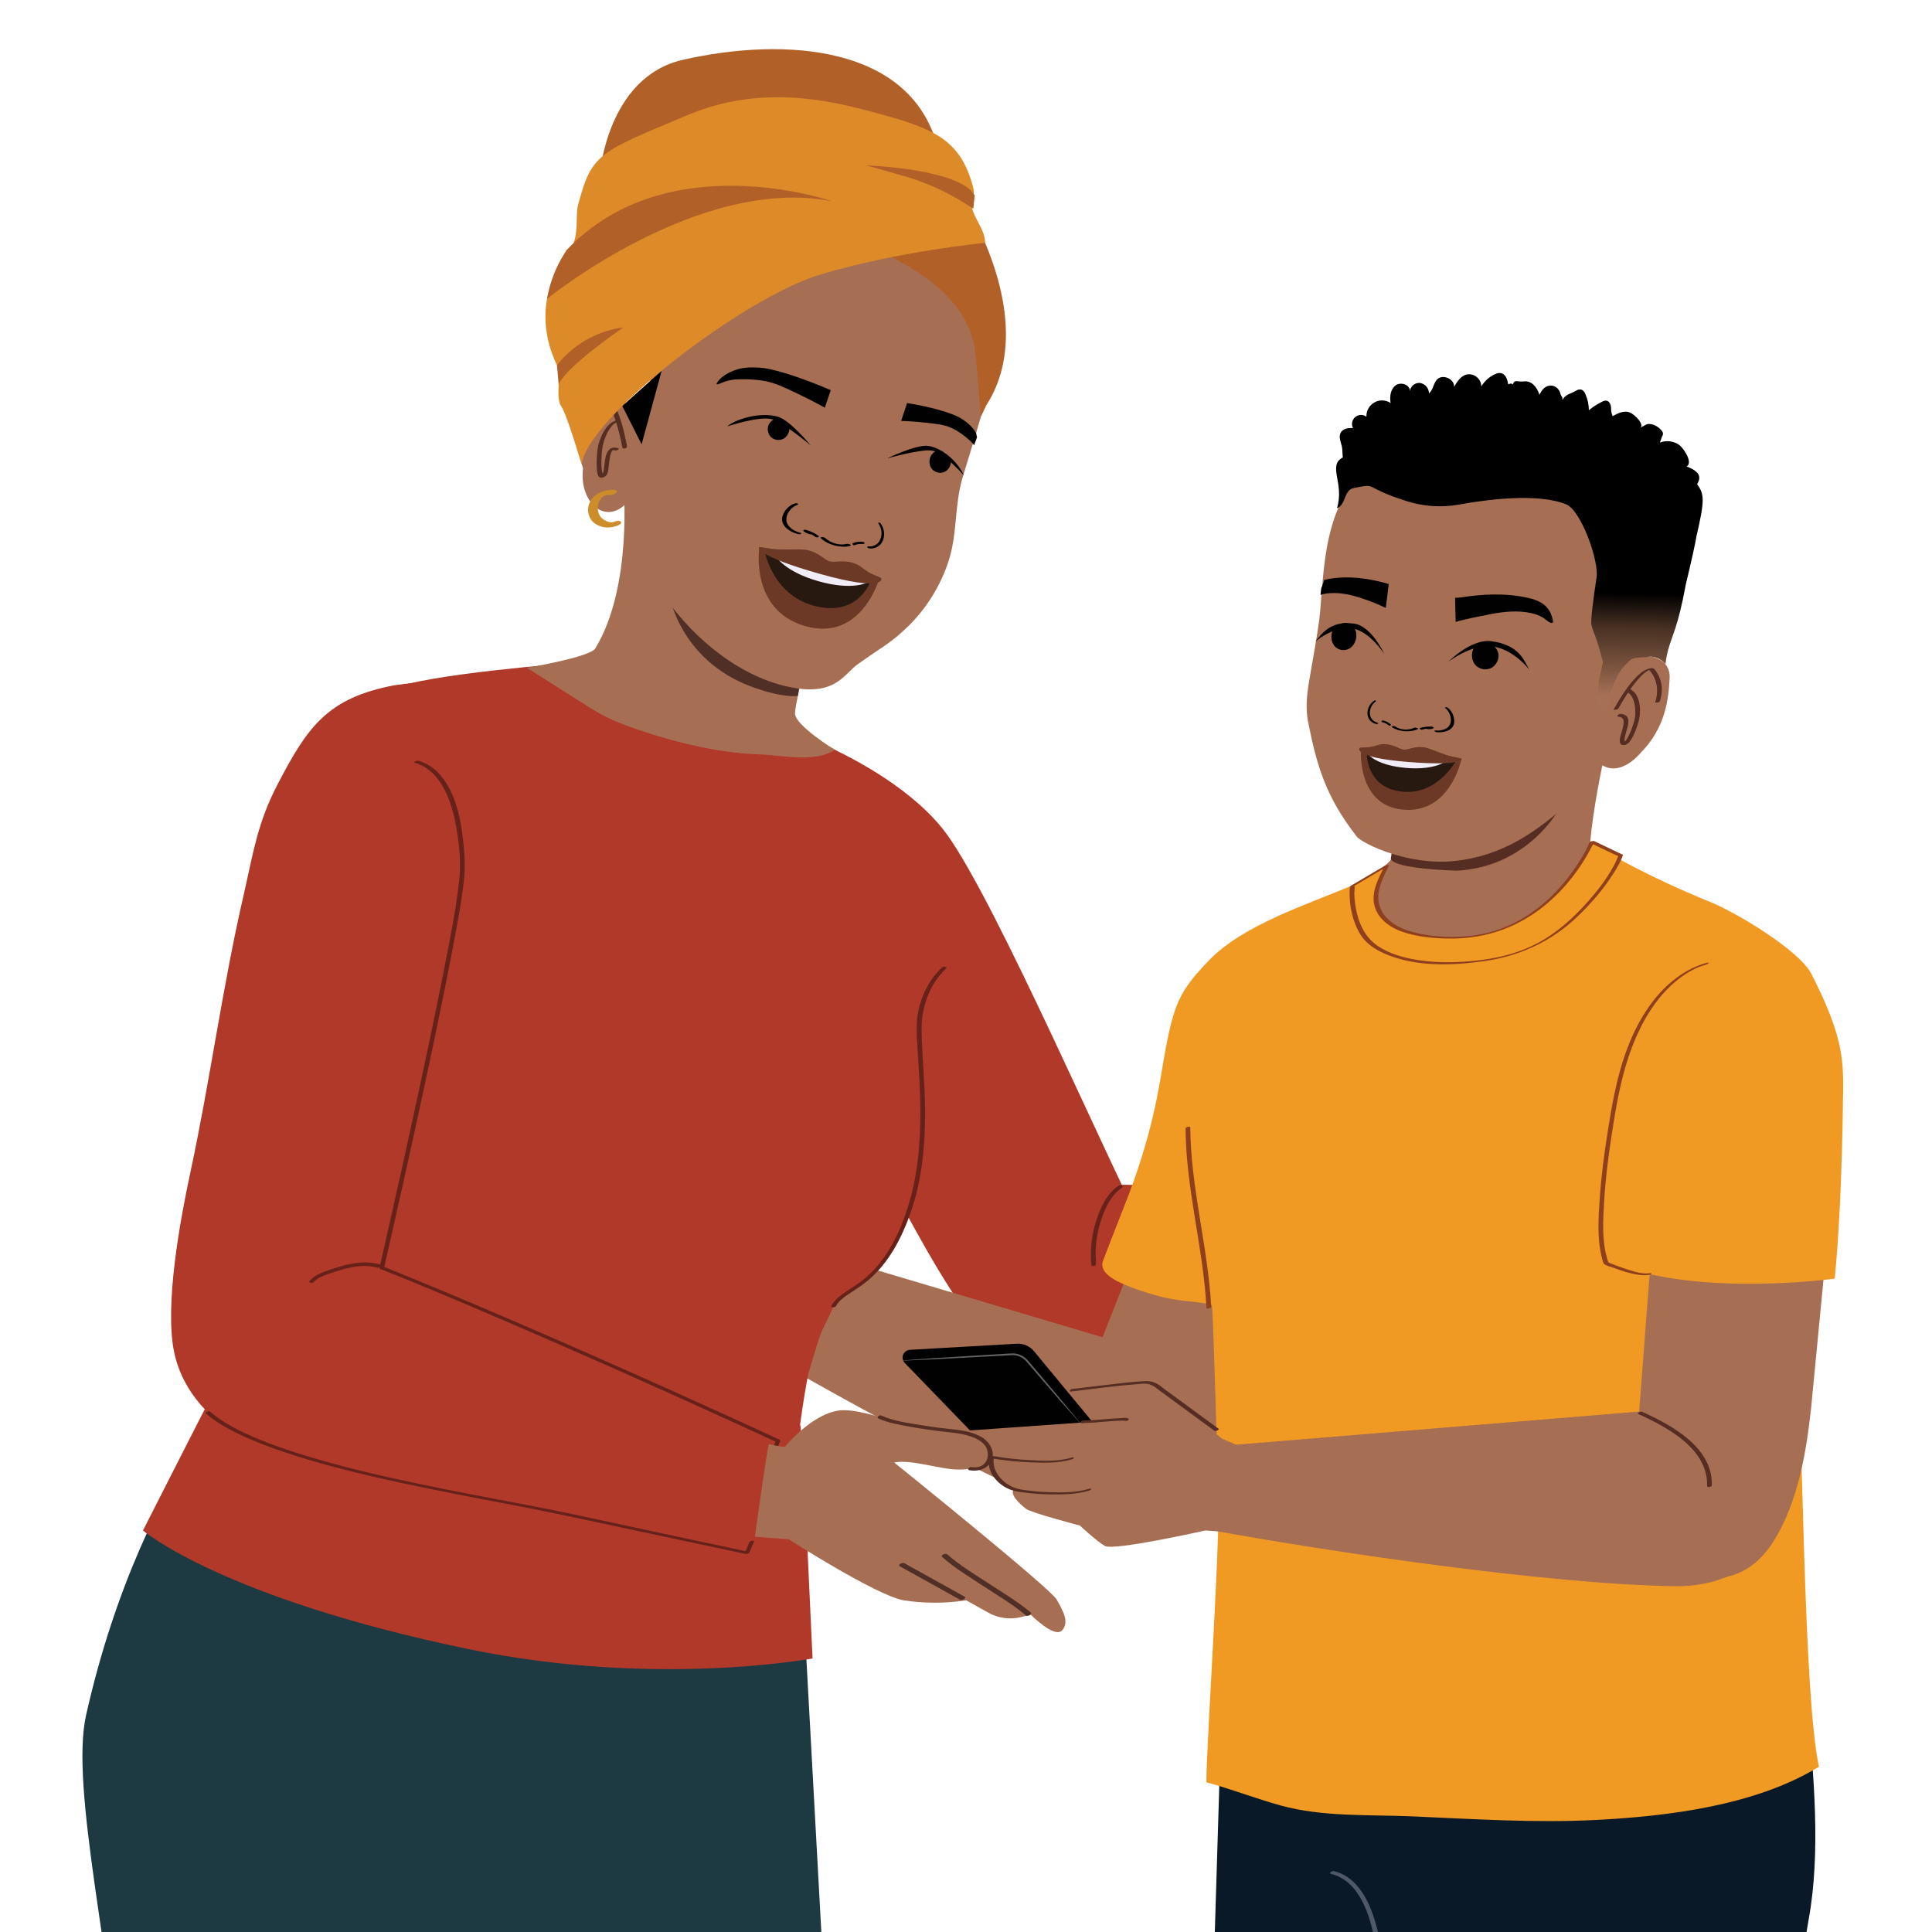 <?xml version="1.0" encoding="UTF-8"?>
<svg id="Layer_1" data-name="Layer 1" xmlns="http://www.w3.org/2000/svg" xmlns:xlink="http://www.w3.org/1999/xlink" viewBox="0 0 595.28 595.28">
  <defs>
    <style>
      .cls-1 {
        fill: #6b3926;
      }

      .cls-2 {
        fill: #271810;
      }

      .cls-3 {
        fill: #010101;
      }

      .cls-4 {
        fill: #4e5868;
      }

      .cls-5 {
        fill: #1d3942;
      }

      .cls-6 {
        fill: #f1edf6;
      }

      .cls-7 {
        fill: url(#linear-gradient);
      }

      .cls-8 {
        fill: #b13929;
      }

      .cls-9 {
        fill: #f19a23;
      }

      .cls-10 {
        fill: #a66f53;
      }

      .cls-11 {
        fill: #0a1928;
      }

      .cls-12 {
        fill: #b16028;
      }

      .cls-13 {
        fill: #646464;
      }

      .cls-14 {
        fill: #cc8d2a;
      }

      .cls-15 {
        fill: #dd8a28;
      }

      .cls-16 {
        fill: #4f2f26;
      }

      .cls-17 {
        fill: #552d23;
      }

      .cls-18 {
        fill: #8e6528;
      }

      .cls-19 {
        fill: #8e3f1e;
      }

      .cls-20 {
        fill: #662219;
      }
    </style>
    <linearGradient id="linear-gradient" x1="465.58" y1="264.37" x2="467.7" y2="168.68" gradientUnits="userSpaceOnUse">
      <stop offset=".16" stop-color="#a67055"/>
      <stop offset=".53" stop-color="#a67055"/>
      <stop offset=".62" stop-color="#7c543f"/>
      <stop offset=".75" stop-color="#483123"/>
      <stop offset=".86" stop-color="#000"/>
      <stop offset=".94" stop-color="#000"/>
      <stop offset=".99" stop-color="#000"/>
    </linearGradient>
  </defs>
  <path class="cls-8" d="M327.98,418.79c-1.44-3.63,2.53,1.91,1.98-1.96-.5-3.55.92-10.54,1.16-14.11.46-7.01,2.5-2.53,4.96-9.1,3.59-9.6,9.25-7.06,16.63-14.4-10.1-18.31-45.76-101.45-61.13-122.37-9.94-13.53-28.3-22.9-34.35-25.82l-24.5-10.76h0c-13.25,16.63-15.94,26.12-11.51,45.04,3.16,13.49,8.16,21.06,14.64,33.3,13.55,25.62,29.39,49.69,43.3,75.11,7.03,12.85,19.99,36.54,31.89,45.54,5.79,4.38,14.41,9.08,23.01,11.24-.35-.8-5.74-10.9-6.07-11.72Z"/>
  <path class="cls-8" d="M327.88,370.62c-4.71,5.31.67,20.32-2.45,26.7-2.98,6.1-4.14,5.4-5.15,12.12-.56,3.7,5.01,2.25,5.32,5.99.32,3.83-4.79-5.03-3.66-1.36.04.13,3.73,13.48,3.77,13.61,4.65,1.65,10.84,3.99,15.14,3.36,14.15,1.44,43.34-6.08,44.44-7.22,32.97-10.2,81-11.96,104.54-21.25l9.24-14.04,2.16-11.55,6.95-18.02-.85-4.55s-41.67,3.75-80.22,8.21c-32.94,3.81-86.22,2.3-86.22,2.3"/>
  <path class="cls-10" d="M425.13,345.57l-50.64-26.91-11.51,34.25-24.49,62.25c8.06,6.89,27.97,9.38,36.86,15.12,5.15,3.32,4.81,1.82,9.79,5.38,2.29-3.7,21.97-53.02,23.8-56.61,5.22-10.27,4.91-1.55,16.18-33.47Z"/>
  <path class="cls-10" d="M408.56,383.68s-16.86,40.5-17.67,42.37c-5.03,11.65-12.1,26.35-23.2,35.88-14.91,12.8-31.45,5.02-43.64-15.02-13.49-22.17,29.78-43.55,29.78-43.55l54.74-19.68Z"/>
  <path class="cls-10" d="M359.3,466.39c-5.4,3.14-16.18,4.85-28.26-.05-36.6-14.86-95.61-48.6-126.65-67.68l12.21-8.64.91-14.29,123.27,36.61"/>
  <path class="cls-11" d="M554.29,500.58l2.48,24.85c2.08,20.85,4.3,45.39.5,66l-19.72,118.18s1.79,49.41.58,94.45c-18.24,20.32-85.66,19.38-112.04,7.28l-1.17-89.12,8.76-147.47-19.06-75.37,139.66,1.2Z"/>
  <path class="cls-11" d="M413.4,803.88c-7.48-.21-28-3.92-35.32-4.91l-2.71-27.95c-2.91-10.67-5.18-59.87-4.28-70.94l6.53-212.95,79.71,4.34-.43,311.31c-16.79-.96-26.69,1.56-43.51,1.09Z"/>
  <path class="cls-4" d="M425.22,804.03c-.82-7.26-1.18-14.6-1.65-21.89-.73-11.35-1.38-22.71-1.96-34.07-.48-9.48-.98-18.97-1.15-28.46-.06-3.12.04-6.22.17-9.33l.77-19,1.14-28.11c.4-9.87.8-19.74,1.21-29.61.32-7.96.65-15.92.97-23.87.15-3.57.51-7.21.44-10.79-.04-2-.7-4.14-1.23-6.05-1.29-4.63-3.27-9.46-6.78-12.87-1.73-1.68-3.81-2.91-6.17-3.46-.53-.12-1.71.66-.87.86,8.88,2.1,12.29,13.33,13.53,21.25.08.52.06.21.05.59,0,.47-.04.94-.06,1.4l-.24,6.01c-.3,7.3-.59,14.59-.89,21.89l-1.18,28.96c-.39,9.59-.78,19.19-1.17,28.78-.29,7.12-.58,14.23-.87,21.35-.12,2.85-.3,5.71-.32,8.56-.06,8.14.42,16.3.8,24.43.54,11.41,1.17,22.81,1.86,34.21.54,8.79,1.06,17.59,1.82,26.36.09,1.08.19,2.17.31,3.25.06.55,1.52.22,1.45-.39h0Z"/>
  <path class="cls-5" d="M239.59,829.72c5.69-57.05,13.51-173.16,13.7-230.36l-7.72-140.96c-.53-3.23-1.08-6.44-1.56-9.64-4.27.76-3.15,1.38-7.51,1.77-14.25,1.27-28.65.5-42.76-1.64-29.19-4.41-56.97-14.55-83.6-25.9-10.54-4.49-20.95-9.23-31.33-14.02l6.43,3.71s-40.95,36.66-58.72,115.8c-5.04,22.42,8.26,75.67,12.09,127.12,9.7,130.15,25.99,279.55,25.99,279.55,0,0,24.02,15.75,95.82,12.44,15.96-.74,68.81-9.37,68.81-9.37,4.63-21.72,8.12-86.02,10.36-108.51Z"/>
  <path class="cls-10" d="M496.19,224.62s-8.62,34.91-6.11,47.48c.61,3.05,15.67,13.79,15.67,13.79l-76.16,27.04-24.26-31.57s21.95-13.53,23.45-16.88c1.5-3.35,4.17-29.81,4.17-29.81"/>
  <path class="cls-17" d="M429.1,260.66s14.18,2.48,18.28,2.22,11.14-.87,32.29-12.5c0,0-9.65,16.82-30.72,17.88,0,0-19.26-.41-20.43-3.62l.58-3.97Z"/>
  <path class="cls-10" d="M484.64,246.21c-11.23,10.4-22,17.55-36.46,19.08-14.19,1.51-28.43-5.32-30.17-7.56-9.55-12.3-12.24-21.69-14.96-35.28-.74-3.69-.48-7.57.14-11.51.93-5.91,3.15-17.19,3.6-22.88,1.17-14.49,1.69-28.94,10.82-40.33,19.02-23.73,60.86-17.95,74.87-9.56,16.37,9.8,22.52,27.11,21.89,44.84-.21,5.78-1.31,11.1-3.22,15.94-2.69,2.46-5.09,5.19-7.18,8.12"/>
  <path class="cls-10" d="M491.11,233.43c6.6,8.23,14.28-1.35,14.28-1.35,7.89-7.85,8.73-16.93,9.05-23.16.32-6.23-6.51-6.77-6.51-6.77-5.86.09-5.1.85-14.5,16.61"/>
  <path class="cls-3" d="M456.1,197.93c1.79-.63,3.63.38,4.59,1.5.23.26.83,1.01,1,2.15.22,1.46-.56,2.97-1.57,3.81-1.35,1.13-3.34,1.08-4.74.17-1.91-1.23-2.23-3.77-1.48-5.49.14-.31.76-1.63,2.21-2.14"/>
  <path class="cls-3" d="M446.28,203.88s6.98-7.13,13.2-6.32c8.75,1.15,10.14,6.07,11.69,8.73,0,0-4.86-6.42-11.64-7.16-6.16-.67-13.25,4.74-13.25,4.74Z"/>
  <path class="cls-3" d="M416.47,192.56c-1.44-1.08-3.36-.59-4.51.24-.27.19-1,.75-1.45,1.81-.58,1.35-.27,3.01.42,4.09.92,1.44,2.71,1.92,4.21,1.41,2.03-.69,2.98-3.05,2.75-4.9-.04-.34-.26-1.77-1.42-2.64"/>
  <path class="cls-3" d="M426.48,201.43s-3.91-8.57-9.29-9.29c-7.56-1.01-10.01,3.41-12,5.6,0,0,5.72-5.02,11.54-4.09,5.28.84,9.74,7.78,9.74,7.78Z"/>
  <g>
    <path class="cls-3" d="M429.97,223.89c1.52,1.06,4.02,1.17,5.78.36.39-.18,1.57.19,1.02.44-2.33,1.07-5.89.75-7.85-.62-.19-.14-.14-.29.13-.34.28-.06.71.02.92.16"/>
    <path class="cls-3" d="M437.54,224.32c1.15-.38,2.41-.5,3.64-.44.18,0,.4.11.52.24.09.11.1.23-.05.29-.6.25-1.34.3-1.99.2-.21-.03-.47-.12-.57-.31-.09-.18.13-.26.29-.24.54.08,1.11.04,1.61-.17.16.18.32.35.48.53-1.1-.05-2.23.06-3.26.4-.21.07-.48-.03-.64-.15-.12-.09-.24-.29-.03-.36"/>
    <path class="cls-3" d="M442.36,225.08c1.43.14,3.19-.27,4.02-1.26,1.26-1.49.61-4.35-1.05-5.62-.18-.14-.06-.27.14-.29.26-.02.55.11.74.25,1.44,1.1,2.17,3.5,1.75,5-.4,1.4-1.89,2.22-3.65,2.42-.52.06-1.07.07-1.61.02-.22-.02-.6-.14-.68-.32-.09-.19.12-.24.32-.21"/>
    <path class="cls-3" d="M427.45,222.83c.1-.16-.03-.28-.15-.29-.39-.04-.77-.2-1.06-.5-.15.14-.29.28-.44.42.76.18,1.5.53,2.14,1.08.13.11.33.07.47-.01.1-.07.22-.23.1-.34"/>
    <path class="cls-3" d="M428.5,223.18c-.71-.61-1.54-1-2.39-1.2-.12-.03-.3.02-.4.12-.08.08-.11.2-.03.29"/>
    <path class="cls-3" d="M424.46,222.65c-.92-.15-1.94-.91-2.26-2.05-.49-1.71.39-3.57,1.68-4.46.14-.1.09-.25-.03-.31-.16-.08-.37,0-.52.1-1.12.78-1.96,2.17-2,3.71-.03,1.44.73,2.55,1.79,3.11.32.16.66.29,1,.35.14.02.4-.01.49-.17.09-.16-.03-.25-.16-.28"/>
  </g>
  <path class="cls-3" d="M448.33,184.2c.03,1.4.06,2.81.1,4.22.03,1.07.05,2.14.09,3.21,3.13-.97,7.47-1.72,9.5-2.15,4.02-.85,8.22-1.42,12.33-.83,1.96.28,3.69.79,5.35,1.83.52.33,1.94,1.78,2.71,1.38.31-.16-.24-1.88-.3-2.05-1.13-3.46-3.92-4.85-7.31-5.6-6.91-1.54-13.83-1.21-20.8-.11"/>
  <path class="cls-3" d="M407.08,181.27c.37-.8.68-1.64.87-2.53.62-.19,1.26-.34,1.93-.44,6.14-.96,12.09-.05,18.01,1.63-.17,1.39-.34,2.79-.51,4.19-.13,1.06-.26,2.13-.4,3.19-2.61-1.23-4.87-2.1-6.58-2.69-3.4-1.19-6.97-2.1-10.58-1.86-1.04.07-2.02.24-2.97.55l.24-2.04Z"/>
  <path class="cls-1" d="M434.04,232.72c6.23.5,16.22,1.28,16.22,1.28,0,0-3.35,16.64-17.79,15.48-14.44-1.16-13.14-18.45-13.14-18.45,0,0,8.48,1.18,14.72,1.68Z"/>
  <path class="cls-2" d="M433.98,232.72c2.96.24,14.77,1.45,14.77,1.45,0,0-5.58,10.64-16.29,9.78-11.62-.93-11.32-11.8-11.32-11.8l12.83.57Z"/>
  <path class="cls-6" d="M433.81,233.25c2.96.24,11.85,1.22,11.85,1.22,0,0-3.39,2.87-12.28,2.15-8.89-.71-11.57-3.95-11.57-3.95l12,.58Z"/>
  <path class="cls-1" d="M419.02,230.39c.33-.07.32-.07,1.83-.11,2.5-.06,3.62-.98,5.43-1.01,3.09-.04,4.92,1.59,6.26,1.7,1.33.11,3.4-1.21,6.45-.68,1.78.31,5.99,2.34,8.45,2.8,1.48.28,2.55.52,2.86.64.43.17.16,2.38-16.61,1.03-16.77-1.35-15.12-4.28-14.66-4.38Z"/>
  <path class="cls-17" d="M498.64,218.32c1.59-2.81,3.29-5.59,5.33-8.11,1-1.23,2.1-2.49,3.44-3.37.1-.06.19-.12.29-.18.08-.05.26-.14.19-.11.08-.04.16-.07.24-.11-.12.05-.02,0,.1-.03-.32.09.15-.01-.05.01-.1.01.09-.03-.08.01.13-.04.01.01-.01,0,.01,0,.1-.01.1,0,0,0-.05,0-.02.03.35.41.69.81.98,1.27,1.65,2.62,1.79,5.78.84,8.67-.07.21,1.31.08,1.42-.27.93-2.82.87-5.87-.63-8.48-.31-.54-.7-1.18-1.18-1.6-.11-.09-.16-.13-.29-.16-.75-.16-1.73.25-2.38.58-1.32.66-2.42,1.73-3.4,2.82-2.52,2.78-4.49,6.04-6.33,9.29-.12.21.51.11.57.1.23-.04.72-.13.86-.37h0Z"/>
  <path class="cls-17" d="M498.77,220.84c4.24.35-2.19,8.61,1.48,8.73.99.03,1.71-.79,2.22-1.54.85-1.27,1.42-2.74,1.93-4.18.63-1.8.96-3.31.9-5.21-.07-2.4-.7-5.13-3.03-6.31-.47-.24-1.78.42-1.14.75,1.92.97,2.52,3.2,2.68,5.19.11,1.32.07,2.68-.3,3.96-.46,1.58-1.01,3.16-1.77,4.63-.24.47-.5.94-.82,1.36-.05.06-.41.38-.41.45,0,.12.25.05.27-.02,0-.01-.17-.26-.18-.3-.06-.15-.06-.31-.06-.47,0-.38.09-.76.18-1.12.22-.93.54-1.84.76-2.77.21-.85.42-1.88.09-2.73-.37-.94-1.32-1.24-2.25-1.31-.61-.05-1.52.83-.54.91h0Z"/>
  <g>
    <path class="cls-3" d="M482.43,114.68c-.13.06-.14.06,0,0h0Z"/>
    <path class="cls-3" d="M486.93,124.86c-.06-.14-.13-.25-.19-.31.06.12.12.24.19.36,0-.01,0-.03,0-.04Z"/>
    <path class="cls-3" d="M486.93,124.91s0,.03,0,.04l.07.1s-.05-.09-.07-.13Z"/>
  </g>
  <path class="cls-7" d="M522.9,149.15c.19-.27.34-.57.46-.88.93-2.35-1.33-3.62-3.68-4.55,1.92-1.02-.48-5.01-2.09-6.48-1.76-1.35-4.09-1.68-6.15-.87l.67-1.91c.3-.37.37-.87.18-1.3-.28-.63-2.18-2.85-4.81-2.48l-2.2,1.16c1.65-.78-1.5-4.18-3.22-4.79-1.72-.61-3.61.25-5.17,1.2-.37-.85-.54-1.77-.49-2.7-.09-.9-.55-1.99-1.47-2.11-.46-.02-.92.1-1.31.34-1.45.71-2.82,1.59-4.07,2.62,0-1.72-.37-3.41-1.07-4.98-.2-.62-.66-1.13-1.25-1.39-.6-.1-1.21.04-1.7.39-1.87,1.07-3.06.99-4.16,2.84.16-1.21-.29-.83-.6-2.02-.3-1.23-1.28-2.17-2.52-2.42-1.94-.21-3.09,1.05-3.92,2.81-.75-2.36-2.43-4.44-4.89-4.11-1.93.24-2.66-.79-3.36.95-.9-.93-1.29.69-1.5-.58s-.87-2.71-2.15-2.94c-.61-.07-1.23.05-1.77.34-1.77.79-3.25,2.11-4.25,3.76,0-.24-.03-.48-.08-.71-.42-2.05-2.41-3.36-4.46-2.95-1.79.45-2.9,2.21-3.84,3.79.1-2.45-3.52-4.02-5.25-2.27-1.14,1.2-1.21,3.23-2.5,4.32,0-1.59-1.14-2.95-2.7-3.23-1.58-.17-3,.97-3.18,2.55.14-1.98-2.79-3-4.38-1.82-1.59,1.18-1.9,3.49-1.55,5.44-.84-.56-1.84-.83-2.85-.79-2.65.12-4.71,2.36-4.6,5.02-.85-.63-1.98-.73-2.92-.25-1.38.69-1.93,2.37-1.24,3.75-1.44-.08-3.1.11-3.81,1.48s.18,2.97.45,4.48c.18.99.09,2.03.24,3.09-4.81,2.48.59,7.96-1.81,15.65,2.88-1.17,2.07-5.6,5.13-6.21,7.87-1.57,2.24-.45,16.42,4.04,5.19,1.65,10.71,2,16.07,1.03,9-1.63,24.25-3.56,32.97-.08,4.68,1.87,10.18,17.53,9.41,22.51-.95,6.14-1.9,13.43-1.59,14.65.71,2.79,1.44,3.23,3.56,11.47l-1.28,5.79c-.06,1.3-.63,4.69-.73,7.84.75.43,1.24,1.04,2.1.96,2.86-.01,1.29-2.51,2.23-5.11,1.47-4.1,2.75-7.47,6.34-10.24,1.19-.92,4.26-.5,5.61-.96,3.44.04,4.97,2.37,4.97,2.37,0,0,.35-2.85.81-4.32,1.23-4.53,3.11-7.44,5.35-19.67.02-.09.02-.19.04-.28,1.42-5.81,3.31-14.24,3.29-14.86,2.73-11.65,2.48-13.2.27-16.39Z"/>
  <path class="cls-9" d="M375.26,454.37c1.38,12.98-3.52,81.31-3.56,94.77,7.49,2.03,15.34,5.07,22.9,7.16,12.94,3.57,27.17,2.78,40.5,3.35,18.98.82,37.96,2.09,56.96,1.09,21.28-1.12,48.55-4.24,68.38-16.38-4.8-22.89-4.84-100.27-7.34-151.12l-.14-7.11,14.91-48.96c.25-11.29-.44-18.83-9.73-37.06-3.72-7.29-23-18.84-30.92-22.08-20.63-8.4-32.2-15.55-32.2-15.55,0,0-20.66,30.95-51.79,27.29-31.13-3.66-16.56-20.66-16.56-20.66l-9.45,3.46c-14.14,6.07-34.2,12.29-44.85,23.47-9.07,9.52-10.75,13.16-13.77,30.22-1.46,8.27-3.34,23.32-12.51,46.17-.9,2.24-6.3,16.07-6.39,16.52-.62,3.33,3.06,6.39,17.03,10.33,7.07,1.99,13.57,1.6,16.67,2.9.38.7,1.75,51.21,1.85,52.17Z"/>
  <g>
    <path class="cls-9" d="M490.5,259.37s-12.36,29.82-43.09,29.53c-30.74-.3-22.43-17.04-22.43-17.04l2.3-5.13-10.62,6.27s-.94,7.55,3.13,14.57c4.07,7.02,18.19,11.08,37.71,8.31,11.45-1.63,20.65-5.95,29.35-14.85,10.41-10.65,12.51-17.44,12.51-17.44l-8.85-4.22Z"/>
    <path class="cls-19" d="M489.78,259.5c-1.38,3.32-3.39,6.46-5.49,9.36-4.71,6.5-10.8,12.15-18.06,15.69-4.6,2.24-9.57,3.57-14.67,3.95-5.57.41-11.53.06-16.91-1.51-5.03-1.47-9.95-4.78-9.98-10.52-.02-3.54,1.91-6.74,3.31-9.87.14-.32-1.16.06-1.26.12-2.23,1.32-4.46,2.63-6.69,3.95l-3.49,2.06c-.61.36-.63.5-.67,1.24-.26,4.75.8,9.88,3.29,13.96,1.7,2.78,4.58,4.64,7.52,5.92,9.44,4.09,20.71,3.71,30.67,2.28,10.72-1.54,20.45-5.94,28.35-13.4,4.31-4.07,8.31-8.68,11.48-13.7,1.09-1.73,2.25-3.59,2.87-5.56.02-.05.01-.08-.03-.11-2.95-1.41-5.9-2.81-8.85-4.22-.37-.18-1.5.42-1.37.48,2.63,1.26,5.27,2.51,7.9,3.77.18.08.85.28.94.45-.09-.16-.08.09-.15.25-.38.86-.75,1.72-1.19,2.55-2.27,4.27-5.32,8.14-8.55,11.71-4.31,4.77-9.12,9.09-14.81,12.15-5.45,2.93-11.43,4.52-17.54,5.29s-12.86,1.02-19.2.06c-4.47-.67-9.08-1.9-12.84-4.49-4.06-2.8-5.96-7.46-6.73-12.21-.21-1.31-.33-2.63-.35-3.96,0-.68.18-1.51.07-2.18-.03-.2.13-.3-.13-.01.09-.1.3-.18.41-.24.62-.33,1.22-.72,1.82-1.08,2.79-1.65,5.57-3.29,8.36-4.94l-1.26.12c-1.29,2.88-3.03,5.82-3.3,9.04-.45,5.46,3.51,9.2,8.31,11s10.58,2.29,15.89,2.28,10.56-.91,15.52-2.73c8.11-2.98,15.08-8.36,20.54-15.01,2-2.44,3.81-5.04,5.4-7.77.52-.89,1.01-1.79,1.47-2.71.21-.42.66-1.04.72-1.51,0-.06.06-.14.09-.21.09-.21-1.28-.1-1.43.27Z"/>
  </g>
  <path class="cls-10" d="M567.06,346.84l-56.31-10.8-.92,36.12-5.08,66.7c9.73,4.21,29.5.73,39.68,3.59,5.89,1.66,5.13.32,10.94,2.26,1.1-4.21,5.39-57.14,6.08-61.11,1.97-11.35,4.24-2.92,5.61-36.75Z"/>
  <path class="cls-10" d="M562.44,388.14s-4.19,43.67-4.41,45.7c-1.38,12.61-3.8,28.75-11.61,41.12-10.48,16.62-28.58,14.05-46.13-1.51-19.41-17.21,15.64-50.38,15.64-50.38l46.51-34.93Z"/>
  <path class="cls-10" d="M542.52,478.55c-3.89,4.88-13.32,10.39-26.36,10.19-39.5-.59-106.72-10.66-142.57-17.2l8.25-12.48-4.33-13.65,128.16-10.54"/>
  <path class="cls-9" d="M567.88,334.35s-.05,33.81-2.57,59.62c0,0-40.6,5.59-66.67-4.23-27.63-10.41-4.11-69.46-4.11-69.46l73.36,14.07Z"/>
  <g>
    <path class="cls-9" d="M525.6,296.9c2,.06-20.45,1.73-27.9,42.13-7.87,42.68-2.72,50.24-2.72,50.24,0,0,9.21,3.98,13.2,3.3"/>
    <path class="cls-19" d="M525.13,297.19c-.18,0,.24-.38.24-.38,0-.03.19-.05-.01,0-.09.03-.19.06-.28.08-.67.2-1.33.43-1.98.69-2.27.9-4.41,2.13-6.38,3.58-7.69,5.65-12.63,14.35-15.81,23.18-2.79,7.77-4.2,15.9-5.5,24.02-1.07,6.73-1.98,13.51-2.46,20.31-.44,6.13-.94,12.86.63,18.89.14.52.28,1.46.68,1.88.54.56,1.89.82,2.6,1.08,2.59.97,5.27,1.88,8.02,2.26,1.06.15,2.12.2,3.18.04.58-.09,1.3-.68.27-.53-2.6.39-5.61-.73-8.05-1.54-1.18-.39-2.34-.82-3.49-1.28-.23-.09-1.04-.37-1.08-.41-.35-.34-.49-1.15-.61-1.59-1.57-5.57-1.16-11.87-.82-17.56.4-6.62,1.23-13.21,2.23-19.76,1.26-8.22,2.6-16.5,5.24-24.41,3.08-9.21,7.95-18.41,15.83-24.38,1.89-1.43,3.96-2.67,6.17-3.53.22-.08,2.79-.77,2.7-1.11-.03-.12-.29-.11-.38-.12-.31,0-1.64.56-.94.58h0Z"/>
  </g>
  <path class="cls-17" d="M504.8,435.69c8.93,4.06,21.52,10.71,21.19,22.17-.02.6,1.44.3,1.45-.18.33-11.73-12.3-18.52-21.49-22.69-.43-.2-1.75.43-1.15.7h0Z"/>
  <path class="cls-10" d="M322.25,436.1l9.42-6.55c1.6-1.1,3.47-1.75,5.41-1.86l18.9-1.08,20.54,16.66,5.99,2.57,1.6,26.56-12.78-.83s-28.21,6.36-30.93,4.75c-2.72-1.61-7.66-6.27-7.66-6.27,0,0-15.13-3.96-16.65-5.18-5.8-4.63-3.65-5.94-3.65-5.94l-2.61-1.04c-.42.93-4.46-4.89-4.25-7.94.12-1.77-.4-1.73-.4-1.73-2.57-1.29-4.45-3.65-5.11-6.45-.37-1.78,7.78-4.55,7.78-4.55l17.43.62-3.03-1.75Z"/>
  <path class="cls-3" d="M336.56,438.06l-17.93-21.69c-1.32-1.6-3.32-2.48-5.39-2.35l-32.88,1.88c-1.32.08-2.33,1.21-2.25,2.53h0c.04.57.28,1.11.67,1.53l20.09,20.78h0l37.68-2.67Z"/>
  <path class="cls-17" d="M330.19,449.1c-3.96,1.24-8.55,1.01-12.65.8-3.85-.2-7.7-.6-11.51-1.26-.27-.05-1.1.1-1.18.44-1.09,4.36,2.57,8.39,6.37,9.87,1.71.66,3.64.83,5.45,1.05,2.21.27,4.43.41,6.66.44,4.02.06,8.43.03,12.3-1.18.83-.26.71-.79-.14-.52-3.79,1.18-8.24,1.15-12.18,1.03-1.91-.06-3.81-.19-5.7-.42s-3.8-.4-5.52-1.14c-3.48-1.5-6.79-5.34-5.78-9.37l-1.18.44c4.2.72,8.47,1.15,12.73,1.31s8.54.26,12.49-.98c.83-.26.71-.79-.14-.52h0Z"/>
  <path class="cls-17" d="M334.41,438.03c0-.19.32-.02-.39.31-.33.08-.44.1-.31.09.01,0,.03,0,.04,0-.1.07-.08,0,.1,0,.32,0,.64,0,.95,0,1.39-.03,2.78-.14,4.17-.27,1.72-.16,3.43-.3,5.16-.39.55-.03,1.1-.05,1.66-.05.2,0,.39.01.59.01.05,0,.09.02.09.01.03-.05-.05.08-.13-.12.18.49,1.62.06,1.45-.39-.22-.58-2.15-.3-2.57-.28-2.1.08-4.2.26-6.3.45-1.43.13-2.87.22-4.31.23-.39,0-1.63,0-1.63.59s1.44.27,1.45-.19h0Z"/>
  <path class="cls-13" d="M333.08,438.75c-.17-.14-.33-.29-.47-.46l-1.22-1.39-4.64-5.21-6.7-7.77-3.94-4.59c-.69-.75-1.58-1.3-2.56-1.58-.5-.14-1.02-.22-1.54-.22l-1.64.09-22.77,1.21-6.91.3-1.88.11c-.22.02-.44.01-.66-.02.21-.06.43-.1.66-.09l1.88-.16,6.9-.5,22.76-1.38,1.68-.1c.57,0,1.14.09,1.69.25,1.08.32,2.06.93,2.82,1.76l3.93,4.63,6.61,7.86c1.83,2.18,3.32,4,4.42,5.33.48.59.86,1.09,1.23,1.46.14.14.27.31.37.48Z"/>
  <path class="cls-8" d="M250.36,510.99s-2.39-51.46-2.39-51.46c-.27-5.91-1.18-11.74-1.21-17.69-.03-6.2-.72,1.07.07-5.07.38-3,1.64-10.68,2.25-13.65.07-.37,2.34-7.66,2.44-8.02,1.83-6.25,2.82-6.75,5.36-12.75,0,0,3.91-3.81,11.34-9.25,2.28-1.67,8.98-8.99,13.36-25.18,1.12-9.11,9.7-16.47,10.86-25.58,1.87-14.67,8.49-27.43,9.06-42.23.54-13.98-5.71-31.36-15.27-42.47-4.01-4.65-5.2-7.6-10.12-11.19l-10.56-9.84c-.58-.25-8.94-6.11-9.54-6.32-1.28-.46-2.23-.55-2.69-1.44l-6.29-3.38-39.32-27.62-31.04,6.37s-46.73,3.55-55.9,8.15c-11.22,5.61-25.83,144.09-25.83,144.09,0,0,12.61,25.77-30.06,74.31-.28.32-20.63,40.41-20.83,40.8,0,0,24.34,20.85,100.46,36.58,57.61,11.9,105.88,2.84,105.88,2.84Z"/>
  <line class="cls-18" x1="230.33" y1="345.04" x2="230.11" y2="346.19"/>
  <path class="cls-8" d="M122.5,366.09l-5.14,30.96c.3.37.78.58,1.31.33,4.45-2.09,8.57-2.97,12.86-5.42l87.72,46.55-8.78,43.08s-94.72-25.8-116.95-34.23c-1.26-.48-15.37-3.08-16.58-3.59-11.75-4.94-20.74-15.19-23.24-26.94-3.11-14.59,1.87-41.2,4.94-55.51,6.09-28.34,9.84-56.9,16.34-85.15,3.1-13.5,4.26-22.5,10.69-34.77,9.02-17.22,15.05-26.36,35.95-30.28l39.67-5.1"/>
  <path class="cls-20" d="M117,389.6c-3.89-1.14-7.9-.58-11.74.5-1.88.53-3.75,1.13-5.57,1.82-1.6.6-3.07,1.38-4.24,2.65-.62.68.76.97,1.22.46,1.13-1.23,2.67-1.87,4.21-2.41s3.08-1.04,4.65-1.48c3.46-.97,7.11-1.57,10.63-.54.65.19,1.71-.75.83-1.01h0Z"/>
  <path class="cls-20" d="M230.92,475.13l-1.46,3.45,1.31-.42c-8.96-1.91-17.93-3.82-26.89-5.73-13.78-2.94-27.54-6.04-41.38-8.69-11.06-2.12-22.14-4.16-33.16-6.48-12.03-2.52-24.03-5.29-35.78-8.92-5.17-1.6-10.3-3.36-15.28-5.5-4.02-1.73-8.02-3.7-11.55-6.3-.71-.52-1.39-1.07-2.05-1.65-.32-.28-1.64.27-1.36.52,2.99,2.65,6.53,4.63,10.11,6.37,4.64,2.25,9.48,4.07,14.36,5.7,11.62,3.89,23.57,6.76,35.54,9.36,11.32,2.46,22.7,4.6,34.08,6.76,13.08,2.48,26.09,5.35,39.11,8.12,10.86,2.31,21.71,4.63,32.57,6.94.17.04.33.07.5.11.36.08,1.14-.02,1.31-.42l1.46-3.45c.13-.32-1.26-.18-1.44.23h0Z"/>
  <path class="cls-20" d="M127.65,234.98c8.32,2.31,11.47,11.94,12.87,19.51,1.03,5.59,1.57,11.42.93,17.1-1.04,9.32-2.97,18.58-4.77,27.77-2.53,12.88-5.25,25.73-8.02,38.56-2.52,11.69-5.11,23.36-7.73,35.02-.89,3.95-1.78,7.91-2.68,11.86-.28,1.23-.56,2.46-.84,3.68-.14.62-.42,1.34-.45,1.98,0,.08-.04.18-.06.26-.02.11.04.16.13.2,12.29,4.84,24.44,10.04,36.58,15.24,25.09,10.74,50.03,21.84,74.85,33.2,3.13,1.43,6.25,2.87,9.37,4.31.28.13,1.11.34,1.31.6-.24-.34-.3.19-.41.47l-.62,1.47-.9,2.13c-.14.34,1.26.19,1.44-.22.6-1.42,1.21-2.84,1.81-4.26.04-.1-.06-.17-.13-.2-7.37-3.42-14.77-6.79-22.17-10.15-16.69-7.57-33.43-15.02-50.24-22.31-12.95-5.62-25.94-11.17-38.99-16.55-2.94-1.21-5.87-2.41-8.82-3.59-.55-.22-1.13-.53-1.7-.68-.24-.06-.16.2,0-.1.2-.38.23-.98.32-1.4.2-.86.39-1.71.59-2.57.63-2.76,1.25-5.51,1.88-8.27,1.92-8.5,3.82-17,5.69-25.51,2.31-10.48,4.58-20.96,6.78-31.46,2.07-9.88,4.1-19.76,5.97-29.68,1.29-6.83,2.63-13.71,3.35-20.63.43-4.12.14-8.28-.35-12.38-.8-6.75-2.41-14.24-6.95-19.55-1.82-2.12-4.14-3.7-6.84-4.45-.38-.1-1.67.49-1.17.62h0Z"/>
  <path class="cls-20" d="M290.25,298.09c-4.54,4.2-7.46,10.85-7.75,16.97-.15,3.18.11,6.38.3,9.55.27,4.45.56,8.9.69,13.36.29,10.43-.19,21.02-2.94,31.13-2.36,8.69-6.39,17.89-13.21,24.04-2.06,1.86-4.39,3.33-6.7,4.85-1.74,1.15-3.42,2.42-4.45,4.27-.39.7,1.08.71,1.38.16.9-1.61,2.39-2.7,3.9-3.7,1.98-1.32,4-2.56,5.83-4.08,6.54-5.41,10.58-13.28,13.33-21.17,3.47-9.95,4.43-20.6,4.4-31.08-.02-8.28-.93-16.51-1.08-24.78-.13-6.97,2.29-14.29,7.51-19.12.66-.61-.75-.85-1.21-.42h0Z"/>
  <path class="cls-10" d="M192.08,148.95s3.01,31.76-8.69,50.87c-1.63,2.66-21.07,5.94-21.07,5.94l19.45,12.31c3.16,2,6.49,3.68,9.98,5.01,11.44,4.34,27.55,8.88,41.92,9.34,7.42.24,17.36,2.73,23.54-1.39h0s-12.17-7.48-12.26-11.16c-.09-3.68,7.78-33.39,7.78-33.39"/>
  <path class="cls-16" d="M246.3,211.37s-6.42-4.62-10.61-6.35c-4.19-1.73-11.64-2.35-29.56-22.03,0,0,3.34,21.99,28.29,29.56,0,0,6.95,2.39,11.41,1.86l.47-3.03Z"/>
  <path class="cls-10" d="M283.61,83.62c.08.08.16.17.25.25-.08-.16-.15-.33-.2-.49l-.05.24ZM293.96,88.01c.13.18.27.36.42.54l.04-.2s-.42-.58-.47-.34ZM203.63,182.14c8.02,12.38,21.86,25.06,37.65,29.08,15.8,4.03,18.42-3.22,22.88-6.46,7.44-5.41,10.13-6.32,15.91-12.04,5.58-5.52,9.89-12.56,12.29-20.14,2.6-8.19,1.74-16.64,4.06-24.84,1.05-3.72,5.75-18.28,7.84-26.95,2.09-8.68-4.07-24.08-4.07-24.08-.02-2.47-.96-4.39-1.85-6.55l-1.03-.22s.46.34.32,1.05c-1.26-.47-2.41-1.45-3.24-2.45v.04c-1.7.38-3.09-.65-4.13-2.1-.05.24.11.76.37.82-1.59-.09-2.99-1.12-3.82-2.28-.05.24.11.76.06,1-1.12-.46-2.16-1.31-3-2.15.17.36,6.16.67,6.13.84-1.59-.09.07.8-.97-.65l-1.09-1.15c-1.34-.03-1.45.75-2.28-.41.21.29-.16-2.75-.21-2.51-1.54-.32-1.1-.34-2.24-1.32-.05.24-4.53.65-4.57.89-1.28-.27-1.19.98-2.02-.18.21.29,1.14-.79,1.34-.5-1.59-.09-2.38.78-3.42-.67.21.29-4.54-3.66-4.54-3.66-1.59-.09-1.43.45-2.52-.76.42.58-7.03-1.93-6.87-1.41-1.28-.27,1.47,5.23.59,4.3-.05.24-2.81-1.33-2.81-1.33-1.34-.03.35,1.55-.48.39-.05.24.06,1,.32,1.05-1.69.38-3.39-.46-4.74-1.73.42.58.57,1.11.78,1.4-1.29-.27-2.36-.25-3.45-1.46-.05.24.32,1.05.57,1.11-1.39.2-2.88-.36-4.01-1.33-.05.24.37.82.57,1.1-1.07.02-2.1-.2-2.98-1.12l.57,1.11c-1.03-.22-1.9.09-3.34-.7-.05.24.42.58.37.82-.77-.16-1.8-.38-2.52-.78-.05.24.62.87.36.82-1.03-.22-1.9.09-3.08-.65.21.29.36.82.57,1.11-1.03-.22-2.11-.2-3.04-.88-.05.24.11.76.32,1.05-1.03-.22-1.9.09-3.09-.65-.05.23.37.82.57,1.1-1.03-.22-2.11-.2-3.09-.65-.05.24.42.58.62.87-1.03-.22-2.11-.19-3.29-.94-.1.47.11.76.06,1-.77-.16-1.24-.5-2.01-.67l-1.39.2c-4.59,3.97-7.65,19.83-7.65,19.83-9.31,4.7-15.11,17.03-15.8,21.57-.68,4.54-4,13.94-4,13.94-.94-1.92-3.02-6.05-3.4-8.1-.42-1.81.54-3.83.11-5.64-1.52-4.26-6.91-4.16-10.23-2.39l-.63.68c-5.05,4.51-4.22,21.99-2.33,27.53-1.23,10.21,6.51,17.31,12.97,11.1l.58,4.2"/>
  <path class="cls-14" d="M189.47,150.98c-3.35-.32-7.26,1.31-8.12,4.85-.36,1.48-.05,2.97.74,4.25.48.77,1.22,1.28,2.02,1.7,1.98,1.04,4.32.92,6.35.09.35-.14,1.25-.66.8-1.14s-1.47-.2-1.95,0c-.1.04-.19.08-.29.12.06-.02.25-.08-.05,0-.05.01-.3.08-.02.02-.09.02-.18.03-.27.04-.01,0-.24.03-.08.01.16-.01-.11,0-.14,0-.09,0-.17,0-.26,0-.13,0,.11.02-.1,0-.6-.09-.94-.19-1.52-.49-.46-.23-.58-.31-.97-.63-.13-.11-.27-.22-.39-.35-.72-.82-1.1-2.11-1.03-3.19.04-.57.18-1.13.4-1.65.09-.22.2-.4.35-.63.07-.1.14-.2.22-.3.03-.04.31-.35.19-.24.11-.12.23-.22.35-.33.05-.05.43-.31.21-.17.12-.08.25-.15.38-.22.22-.13,0,0-.04.02.1-.04.21-.09.31-.13.04-.02.22-.08.02-.01-.23.08.09-.02.13-.03.07-.02.15-.04.22-.05-.36.09-.08.02,0,0,.08,0,.16-.02.24-.03.16-.02-.22,0,.05,0,.08,0,.17,0,.25,0,.04,0,.39.02.18,0,.72.07,1.53-.07,2.09-.56.42-.37.38-.92-.26-.99h0Z"/>
  <path class="cls-3" d="M203.87,114.24l-6.18,22.67-5.95-11.82s8.64-7.78,12.12-10.84Z"/>
  <g>
    <path class="cls-3" d="M260.86,167.58c-2.1.59-4.94-.25-6.61-1.82-.37-.35-1.83-.39-1.32.1,2.2,2.08,6.32,3.1,9.03,2.34.27-.08.26-.27-.02-.43-.29-.17-.8-.26-1.09-.17"/>
    <path class="cls-3" d="M252.23,165.14c-1.15-.87-2.51-1.48-3.91-1.89-.21-.06-.49-.04-.67.07-.14.08-.2.22-.06.34.58.51,1.38.84,2.16.99.24.05.58.05.76-.12.17-.16-.04-.34-.23-.38-.64-.12-1.26-.38-1.74-.81-.25.14-.49.27-.74.41,1.25.36,2.47.93,3.49,1.7.2.15.54.15.77.08.17-.06.38-.23.17-.39"/>
    <path class="cls-3" d="M246.53,164.13c-1.66-.39-3.47-1.52-4.03-2.94-.84-2.14.94-4.89,3.27-5.66.25-.08.17-.28-.05-.38-.29-.13-.66-.09-.93,0-2.03.67-3.72,2.87-3.82,4.7-.09,1.71,1.26,3.19,3.16,4.09.56.27,1.18.5,1.8.64.25.06.72.08.89-.09.17-.17-.05-.31-.28-.36"/>
    <path class="cls-3" d="M264.09,167.38c-.05-.21.14-.3.28-.27.45.11.93.08,1.38-.15.11.21.22.42.33.63-.92-.09-1.89.01-2.81.38-.18.07-.4-.04-.52-.2-.09-.11-.16-.34.02-.42"/>
    <path class="cls-3" d="M262.78,167.35c1.03-.41,2.11-.51,3.14-.41.15.02.33.13.41.29.06.12.05.27-.08.34"/>
    <path class="cls-3" d="M267.51,168.33c1.09.19,2.52-.27,3.32-1.4,1.2-1.72.92-4.11-.18-5.6-.12-.16,0-.32.15-.33.21-.02.41.14.54.3.96,1.3,1.37,3.16.82,4.89-.51,1.62-1.79,2.55-3.19,2.76-.42.06-.85.07-1.26,0-.17-.03-.45-.17-.48-.38-.04-.22.13-.27.28-.24"/>
  </g>
  <path class="cls-3" d="M273.33,141.24s9.14-4.41,12.7-3.85c5.2.81,9.76,6.03,10.89,9.04,0,0-6.21-7.16-9.89-7.62-3.52-.44-13.7,2.43-13.7,2.43Z"/>
  <path class="cls-3" d="M249.86,137.31s-6.38-7.81-10.17-8.91c-5.53-1.61-13.12.79-15.61,2.98,0,0,10.11-3.39,13.98-2.15,3.69,1.18,11.81,8.08,11.81,8.08Z"/>
  <path class="cls-3" d="M300.17,137.22c.03-.14.04-.29.09-.42.18-.41.35-.82.5-1.24.06-.29.15-.58.28-.84,0-.02,0-.02,0-.04-.13-.37-.2-.74-.23-1.11-.39-.73-.72-1.18-.78-1.26,0,0-1.46-2.01-4.35-3.65-1.99-1.13-7.88-3.17-16.19-4.47-.35,1.04-.7,2.08-1.05,3.12-.26.79-.53,1.59-.79,2.38,3,.1,5.52.32,7.41.53,3.99.44,6.03.68,8.11,1.64,2.18,1.01,3.86,2.37,4.52,2.91.91.75,1.54,1.24,2.19,2.07.1.13.19.26.29.39Z"/>
  <path class="cls-3" d="M255.97,120.23c-.34,1.02-.69,2.03-1.04,3.06-.27.78-.53,1.55-.8,2.32-3.28-1.82-6.12-3.24-8.29-4.27-4.58-2.18-6.92-3.28-9.81-3.86-3.03-.61-5.78-.62-6.85-.62-1.5,0-2.5-.02-3.78.21-2.77.48-4.21,1.59-4.55,1.34-.31-.23.68-1.29.79-1.4,2.53-2.67,6.44-3.44,6.73-3.51,0,0,2.95-.63,7.18-.06,2.92.39,10.64,2.53,20.42,6.78"/>
  <path class="cls-3" d="M289.75,138.81c-.31-.03-.63-.03-.95.05-1.2.29-1.81,1.3-1.95,1.54-.75,1.31-.7,3.38.73,4.53,1.05.84,2.64,1.05,3.82.26.88-.59,1.63-1.73,1.58-2.92-1.18-1.04-2.22-2.25-3.24-3.45Z"/>
  <path class="cls-3" d="M243.07,131.76c-.29-.26-.59-.5-.88-.75-.62-.53-1.22-1.11-1.61-1.84,0-.01,0-.03-.02-.04-.84-.15-1.67-.1-2.21.18-.25.13-.92.51-1.39,1.32-.6,1.03-.46,2.39.05,3.33.68,1.25,2.18,1.8,3.51,1.54,1.75-.35,2.73-2.07,2.73-3.56-.06-.06-.12-.12-.18-.17Z"/>
  <path class="cls-17" d="M193.2,137.44c-.7-3.63-1.56-7.28-2.97-10.72-.69-1.68-1.51-3.39-2.71-4.79-.49-.57-1.09-1.2-1.8-1.48-.88-.34-1.56.51-2.07,1.12-2.1,2.48-2.86,5.84-2.89,9.02,0,.8,1.47.61,1.47-.09.03-3.08.81-7.3,3.42-9.23l-.73.2c-.3-.08.15.1.17.12.45.31.79.63,1.13,1.03,1.68,1.98,2.66,4.54,3.46,6.97.89,2.69,1.53,5.45,2.06,8.23.14.72,1.59.34,1.45-.39h0Z"/>
  <path class="cls-17" d="M190.53,138.11c-4.65-1.4-3.96,4.98-4.7,7.6-.07.23-.35.61-.37.81l-.02.02c-.17.18.03.15.61-.08,0-.03-.11-.07-.12-.11-.02-.15-.22-.42-.27-.58-.41-1.3-.37-2.78-.34-4.13.05-2.1.21-4.09.89-6.07.4-1.15.89-2.29,1.56-3.31.61-.92,1.47-2.03,2.64-2.21.2-.03.82-.17.83-.45.01-.29-.41-.27-.61-.24-2.43.38-3.98,2.28-5.02,4.38-.76,1.55-1.34,3.21-1.53,4.94-.2,1.85-.31,3.74-.18,5.61.06.78.07,2.27.84,2.76.69.43,1.74-.11,2.16-.7.47-.68.54-1.64.64-2.43.14-1.17.21-2.35.48-3.49.12-.49.26-1.02.56-1.44s.27-.38.77-.23c.32.1.74.02,1.02-.16.14-.09.49-.39.15-.49h0Z"/>
  <path class="cls-12" d="M300.13,106.18c-3.36-15.05-17.74-26.02-49.42-36.79-31.68-10.77-59.58-4.21-59.58-4.21,24.88-43.4,71.79-31.97,82.32-29.76,10.53,2.21,51.84,56.34,30.42,89.5l-1.64,3.46s-1.49-19.47-2.1-22.21Z"/>
  <path class="cls-12" d="M184.81,53.76s2.21-29.99,25.56-35.32c31.19-7.12,71.21-4.76,78.84,28.12l-104.41,7.2Z"/>
  <path class="cls-15" d="M172.9,125.16c-1.86-2.87.19-9.48-1.28-12.57-7.66-16.18-1.42-29.15,4.33-36.43,2.5-3.17,1.32-9.89,2.14-12.96,4.29-16.07,6.26-16.18,33.92-27.8,22.51-9.46,43.71-4.38,55.92-1.14,19.55,5.2,28,8.26,31.98,23.72.52,2.02-.76,3.29-.47,5.65.41,3.34,4.1,7.09,4.09,11.2,0,0-26.38,2.5-50.59,9.7-24.21,7.2-72.39,44.61-73.67,58.58-.04.44-4.3-14.79-6.36-17.96Z"/>
  <path class="cls-12" d="M168.56,92.07s46.94-38.2,87.8-30.05c0,0-50.77-17.75-81.82,15.08l-.86,1.39c-2.28,3.66-3.89,7.69-4.77,11.91l-.35,1.68Z"/>
  <path class="cls-12" d="M299.88,64.28l-2.55-1.61c-5.93-3.75-12.36-6.62-19.11-8.52l-11.31-3.19s28.72.95,33.42,9.26l-.45,4.06Z"/>
  <path class="cls-12" d="M192.1,100.86s-17.61,11.93-19.97,17.62l-.51-5.9s6.6-9.81,20.47-11.72Z"/>
  <path class="cls-10" d="M232.59,473.5l10.41.77s26.48,17.02,35.26,18.79c6.4,1.01,12.94,1.01,19.44.02l6.82,3.81c3.14,1.76,6.79,2.22,10.33,1.31l2.73-.7s7.27,7.36,9.63,4.88c2.36-2.49.33-6.08-1.64-9.56-1.97-3.49-50.06-42.2-50.06-42.2,5.42-1.05,14.28,2.19,19.73,2.17,8.37.04,11.73-3.32,8.91-7.17-1.73-2.38-8.02-5.14-12.81-3.85s-24.48-8.42-32.99-7.15c-8.51,1.27-16.49,11.15-16.49,11.15-.72.2-4.95-.81-4.95-.81-.53,1.08-4.32,28.55-4.32,28.55Z"/>
  <path class="cls-16" d="M317.47,496.74c-3.94-3.3-8.47-5.97-12.75-8.79s-8.96-5.53-12.8-9c-.55-.5-2.23.22-1.63.76,3.85,3.47,8.46,6.2,12.78,9.04,4.38,2.88,9,5.6,13.03,8.97.56.47,2.14-.35,1.38-.98h0Z"/>
  <path class="cls-16" d="M297.19,491.95c-5.41-3-10.82-6.01-16.23-9.01-.77-.43-1.54-.86-2.32-1.29-.61-.34-2.2.51-1.38.96,5.41,3,10.82,6.01,16.23,9.01.77.43,1.54.86,2.32,1.29.61.34,2.2-.51,1.38-.96h0Z"/>
  <path class="cls-19" d="M373.19,402.59c-1.01-18.54-6.32-36.62-6.45-55.23,0-.43-1.45-.16-1.45.39.13,18.62,5.44,36.69,6.45,55.23.02.44,1.48.15,1.45-.39h0Z"/>
  <path class="cls-1" d="M253.14,174.33c-7.38-2.08-19.2-5.43-19.2-5.43,0,0-2.87,19.21,14.23,24.03,17.11,4.82,22.61-14.27,22.61-14.27,0,0-10.26-2.25-17.64-4.33Z"/>
  <path class="cls-2" d="M253.21,174.35c-3.51-.99-17.61-4.62-17.61-4.62,0,0,2.24,13.26,14.93,16.83,13.76,3.87,17.68-7.4,17.68-7.4l-15-4.81Z"/>
  <path class="cls-6" d="M253.18,175.04c-3.51-.99-14.15-3.64-14.15-3.64,0,0,2.68,4.74,13.2,7.7,10.52,2.96,14.99.38,14.99.38l-14.05-4.44Z"/>
  <path class="cls-1" d="M271.41,178.05q-.35-.22-2.05-.9c-2.85-1.14-3.74-2.67-5.82-3.47-3.54-1.36-6.34-.27-7.92-.71-1.58-.44-3.4-2.84-7.13-3.53-2.19-.4-7.89.14-10.91-.38-1.82-.31-3.15-.49-3.56-.48-.57,0-1.2,2.67,18.67,8.26,19.87,5.59,19.21,1.51,18.73,1.21Z"/>
  <path class="cls-17" d="M375.49,440.25c-5.39-3.95-10.77-7.89-16.16-11.84-.64-.47-1.24-.97-1.88-1.44-1.46-1.09-3.04-1.52-4.82-1.42-4.06.22-8.11.74-12.14,1.21-3.38.39-6.76.79-10.13,1.21-.69.09-1.21.9-.21.77,6.88-.86,13.77-1.75,20.67-2.31,1.6-.13,2.92-.26,4.41.55.84.45,1.57,1.13,2.34,1.69l8.87,6.5c2.56,1.88,5.12,3.75,7.69,5.63.4.29,1.73-.28,1.35-.56h0Z"/>
  <path class="cls-20" d="M344.66,365.32c-3.6,2.37-5.58,6.74-6.87,10.7-1.45,4.44-1.94,9.09-1.53,13.74.06.68,1.51.33,1.45-.39-.39-4.43.09-8.94,1.47-13.17,1.22-3.75,3.04-7.95,6.45-10.2.82-.54-.36-1.08-.97-.69h0Z"/>
  <path class="cls-17" d="M298.79,453.01c2.05.37,4.58-.12,5.95-1.77,2.51-3.01.55-6.89-2.43-8.54-3.14-1.74-6.8-2.14-10.31-2.48-2.66-.26-5.31-.66-7.95-1.08-4.16-.66-8.62-1.26-12.5-2.99-.57-.25-1.68.56-.85.93,2.92,1.3,6.19,1.88,9.31,2.45s6.37,1.06,9.58,1.46c2.31.29,4.64.41,6.91.9,3.14.67,7.75,2.17,7.87,6.06.09,3.05-2.27,4.57-5.07,4.07-.68-.12-1.48.82-.52,1h0Z"/>
</svg>